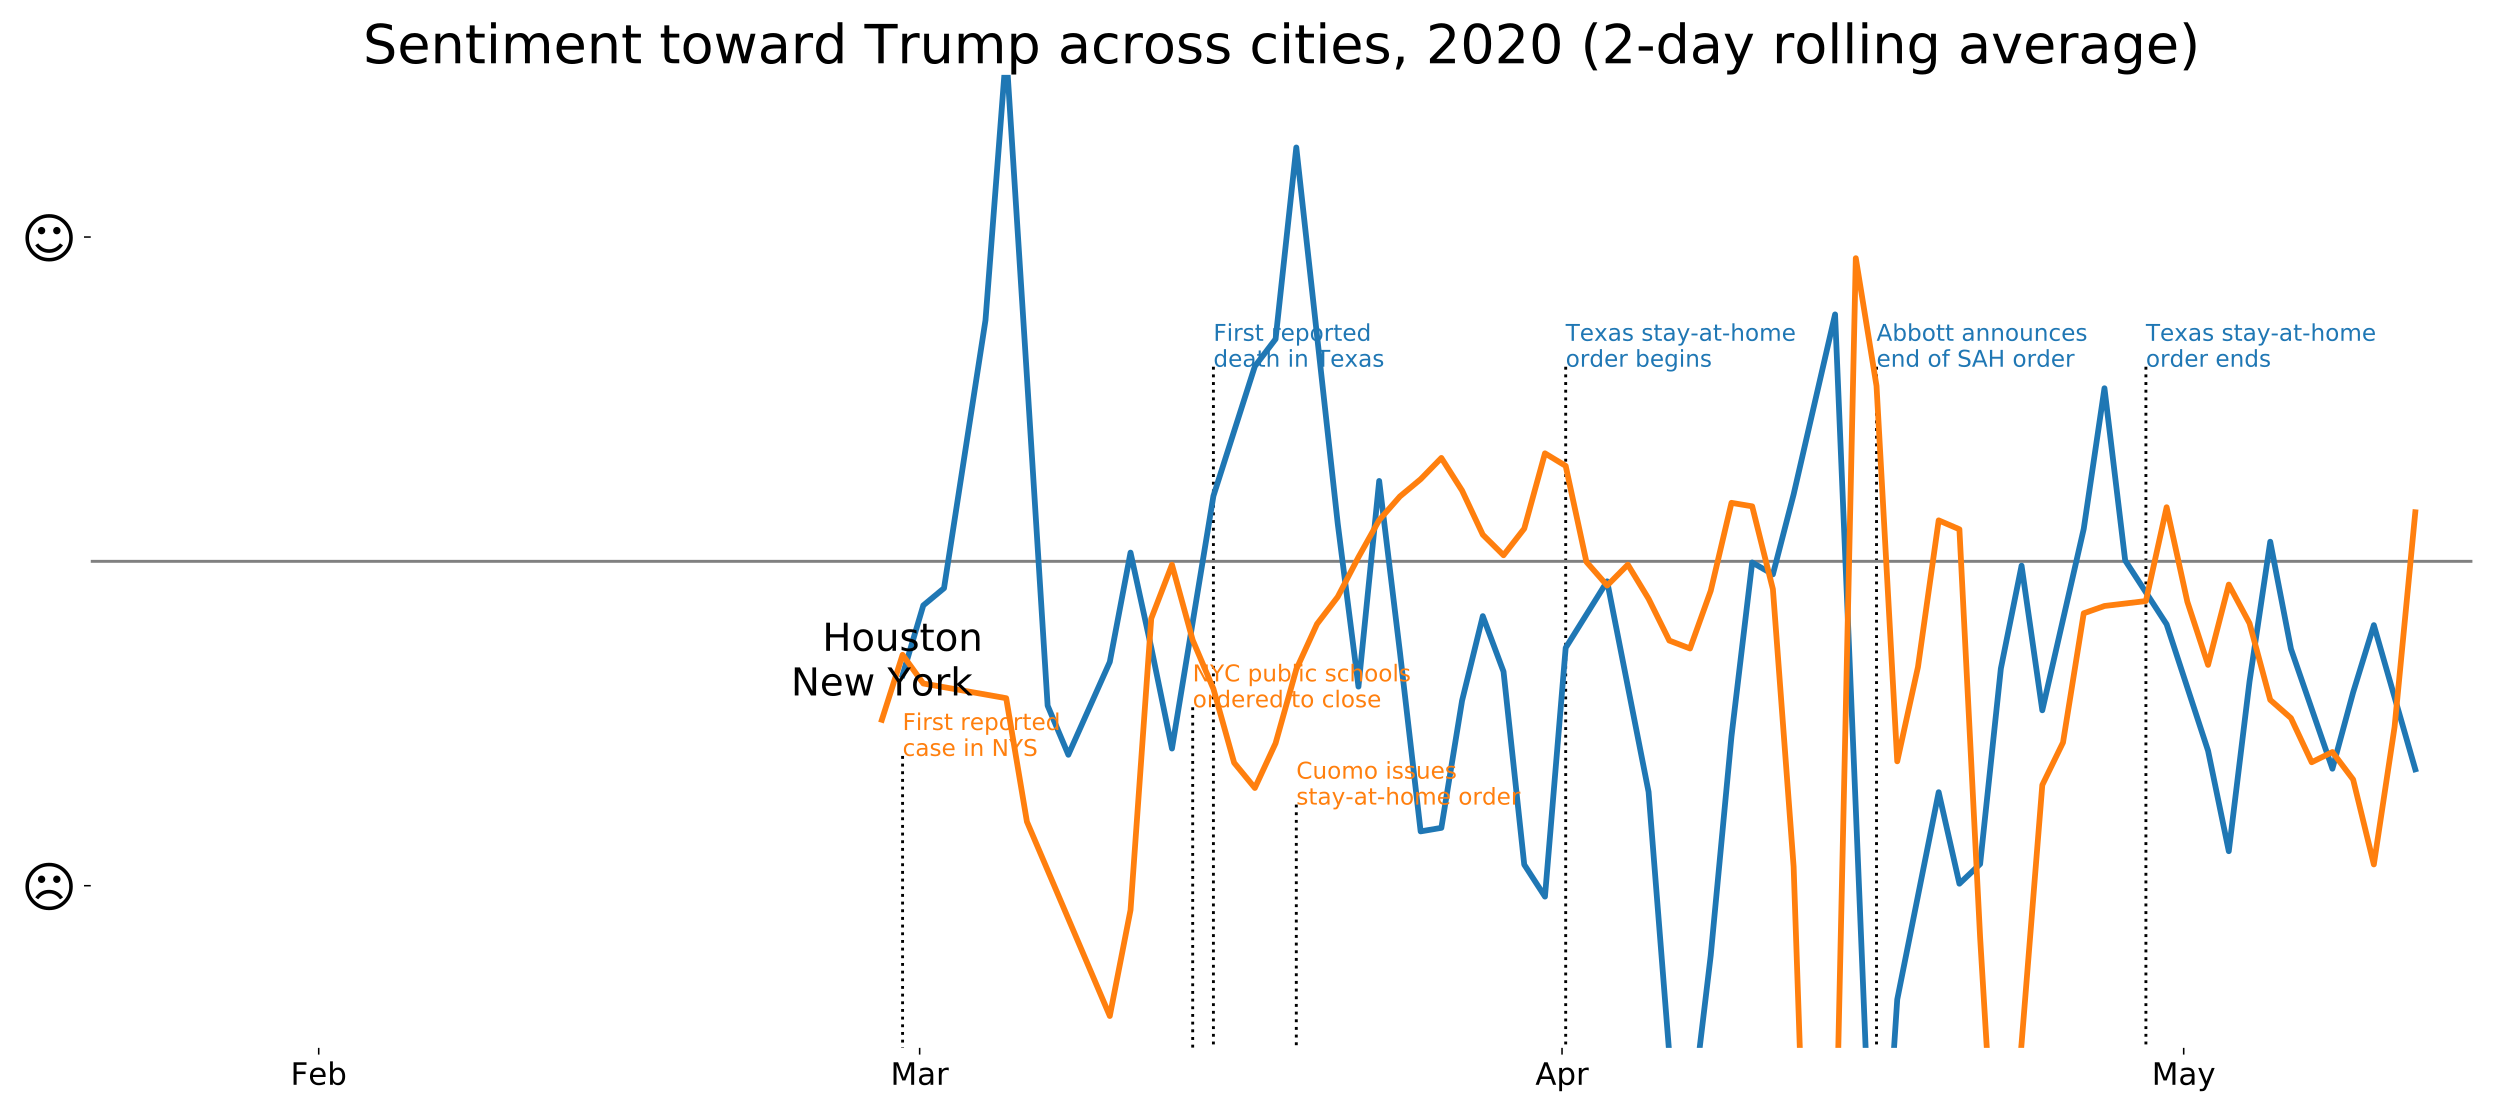 <?xml version="1.0" encoding="utf-8" standalone="no"?>
<!DOCTYPE svg PUBLIC "-//W3C//DTD SVG 1.1//EN"
  "http://www.w3.org/Graphics/SVG/1.1/DTD/svg11.dtd">
<!-- Created with matplotlib (http://matplotlib.org/) -->
<svg height="576pt" version="1.1" viewBox="0 0 1296 576" width="1296pt" xmlns="http://www.w3.org/2000/svg" xmlns:xlink="http://www.w3.org/1999/xlink">
 <defs>
  <style type="text/css">
*{stroke-linecap:butt;stroke-linejoin:round;}
  </style>
 </defs>
 <g id="figure_1">
  <g id="patch_1">
   <path d="M 0 576 
L 1296 576 
L 1296 0 
L 0 0 
z
" style="fill:none;"/>
  </g>
  <g id="axes_1">
   <g id="patch_2">
    <path d="M 47.05 543.2 
L 1281.7 543.2 
L 1281.7 38.8 
L 47.05 38.8 
z
" style="fill:none;"/>
   </g>
   <g id="matplotlib.axis_1">
    <g id="xtick_1">
     <g id="line2d_1">
      <defs>
       <path d="M 0 0 
L 0 3.5 
" id="m580f9b46dd" style="stroke:#000000;stroke-width:0.8;"/>
      </defs>
      <g>
       <use style="stroke:#000000;stroke-width:0.8;" x="165.216" xlink:href="#m580f9b46dd" y="543.2"/>
      </g>
     </g>
     <g id="text_1">
      <!-- Feb -->
      <defs>
       <path d="M 9.812 72.906 
L 51.703 72.906 
L 51.703 64.594 
L 19.672 64.594 
L 19.672 43.109 
L 48.578 43.109 
L 48.578 34.812 
L 19.672 34.812 
L 19.672 0 
L 9.812 0 
z
" id="DejaVuSans-46"/>
       <path d="M 56.203 29.594 
L 56.203 25.203 
L 14.891 25.203 
Q 15.484 15.922 20.484 11.062 
Q 25.484 6.203 34.422 6.203 
Q 39.594 6.203 44.453 7.469 
Q 49.312 8.734 54.109 11.281 
L 54.109 2.781 
Q 49.266 0.734 44.188 -0.344 
Q 39.109 -1.422 33.891 -1.422 
Q 20.797 -1.422 13.156 6.188 
Q 5.516 13.812 5.516 26.812 
Q 5.516 40.234 12.766 48.109 
Q 20.016 56 32.328 56 
Q 43.359 56 49.781 48.891 
Q 56.203 41.797 56.203 29.594 
z
M 47.219 32.234 
Q 47.125 39.594 43.094 43.984 
Q 39.062 48.391 32.422 48.391 
Q 24.906 48.391 20.391 44.141 
Q 15.875 39.891 15.188 32.172 
z
" id="DejaVuSans-65"/>
       <path d="M 48.688 27.297 
Q 48.688 37.203 44.609 42.844 
Q 40.531 48.484 33.406 48.484 
Q 26.266 48.484 22.188 42.844 
Q 18.109 37.203 18.109 27.297 
Q 18.109 17.391 22.188 11.75 
Q 26.266 6.109 33.406 6.109 
Q 40.531 6.109 44.609 11.75 
Q 48.688 17.391 48.688 27.297 
z
M 18.109 46.391 
Q 20.953 51.266 25.266 53.625 
Q 29.594 56 35.594 56 
Q 45.562 56 51.781 48.094 
Q 58.016 40.188 58.016 27.297 
Q 58.016 14.406 51.781 6.484 
Q 45.562 -1.422 35.594 -1.422 
Q 29.594 -1.422 25.266 0.953 
Q 20.953 3.328 18.109 8.203 
L 18.109 0 
L 9.078 0 
L 9.078 75.984 
L 18.109 75.984 
z
" id="DejaVuSans-62"/>
      </defs>
      <g transform="translate(150.619 562.357)scale(0.16 -0.16)">
       <use xlink:href="#DejaVuSans-46"/>
       <use x="57.441" xlink:href="#DejaVuSans-65"/>
       <use x="118.965" xlink:href="#DejaVuSans-62"/>
      </g>
     </g>
    </g>
    <g id="xtick_2">
     <g id="line2d_2">
      <g>
       <use style="stroke:#000000;stroke-width:0.8;" x="476.744" xlink:href="#m580f9b46dd" y="543.2"/>
      </g>
     </g>
     <g id="text_2">
      <!-- Mar -->
      <defs>
       <path d="M 9.812 72.906 
L 24.516 72.906 
L 43.109 23.297 
L 61.812 72.906 
L 76.516 72.906 
L 76.516 0 
L 66.891 0 
L 66.891 64.016 
L 48.094 14.016 
L 38.188 14.016 
L 19.391 64.016 
L 19.391 0 
L 9.812 0 
z
" id="DejaVuSans-4d"/>
       <path d="M 34.281 27.484 
Q 23.391 27.484 19.188 25 
Q 14.984 22.516 14.984 16.5 
Q 14.984 11.719 18.141 8.906 
Q 21.297 6.109 26.703 6.109 
Q 34.188 6.109 38.703 11.406 
Q 43.219 16.703 43.219 25.484 
L 43.219 27.484 
z
M 52.203 31.203 
L 52.203 0 
L 43.219 0 
L 43.219 8.297 
Q 40.141 3.328 35.547 0.953 
Q 30.953 -1.422 24.312 -1.422 
Q 15.922 -1.422 10.953 3.297 
Q 6 8.016 6 15.922 
Q 6 25.141 12.172 29.828 
Q 18.359 34.516 30.609 34.516 
L 43.219 34.516 
L 43.219 35.406 
Q 43.219 41.609 39.141 45 
Q 35.062 48.391 27.688 48.391 
Q 23 48.391 18.547 47.266 
Q 14.109 46.141 10.016 43.891 
L 10.016 52.203 
Q 14.938 54.109 19.578 55.047 
Q 24.219 56 28.609 56 
Q 40.484 56 46.344 49.844 
Q 52.203 43.703 52.203 31.203 
z
" id="DejaVuSans-61"/>
       <path d="M 41.109 46.297 
Q 39.594 47.172 37.812 47.578 
Q 36.031 48 33.891 48 
Q 26.266 48 22.188 43.047 
Q 18.109 38.094 18.109 28.812 
L 18.109 0 
L 9.078 0 
L 9.078 54.688 
L 18.109 54.688 
L 18.109 46.188 
Q 20.953 51.172 25.484 53.578 
Q 30.031 56 36.531 56 
Q 37.453 56 38.578 55.875 
Q 39.703 55.766 41.062 55.516 
z
" id="DejaVuSans-72"/>
      </defs>
      <g transform="translate(461.65 562.357)scale(0.16 -0.16)">
       <use xlink:href="#DejaVuSans-4d"/>
       <use x="86.279" xlink:href="#DejaVuSans-61"/>
       <use x="147.559" xlink:href="#DejaVuSans-72"/>
      </g>
     </g>
    </g>
    <g id="xtick_3">
     <g id="line2d_3">
      <g>
       <use style="stroke:#000000;stroke-width:0.8;" x="809.756" xlink:href="#m580f9b46dd" y="543.2"/>
      </g>
     </g>
     <g id="text_3">
      <!-- Apr -->
      <defs>
       <path d="M 34.188 63.188 
L 20.797 26.906 
L 47.609 26.906 
z
M 28.609 72.906 
L 39.797 72.906 
L 67.578 0 
L 57.328 0 
L 50.688 18.703 
L 17.828 18.703 
L 11.188 0 
L 0.781 0 
z
" id="DejaVuSans-41"/>
       <path d="M 18.109 8.203 
L 18.109 -20.797 
L 9.078 -20.797 
L 9.078 54.688 
L 18.109 54.688 
L 18.109 46.391 
Q 20.953 51.266 25.266 53.625 
Q 29.594 56 35.594 56 
Q 45.562 56 51.781 48.094 
Q 58.016 40.188 58.016 27.297 
Q 58.016 14.406 51.781 6.484 
Q 45.562 -1.422 35.594 -1.422 
Q 29.594 -1.422 25.266 0.953 
Q 20.953 3.328 18.109 8.203 
z
M 48.688 27.297 
Q 48.688 37.203 44.609 42.844 
Q 40.531 48.484 33.406 48.484 
Q 26.266 48.484 22.188 42.844 
Q 18.109 37.203 18.109 27.297 
Q 18.109 17.391 22.188 11.75 
Q 26.266 6.109 33.406 6.109 
Q 40.531 6.109 44.609 11.75 
Q 48.688 17.391 48.688 27.297 
z
" id="DejaVuSans-70"/>
      </defs>
      <g transform="translate(795.916 562.357)scale(0.16 -0.16)">
       <use xlink:href="#DejaVuSans-41"/>
       <use x="68.408" xlink:href="#DejaVuSans-70"/>
       <use x="131.885" xlink:href="#DejaVuSans-72"/>
      </g>
     </g>
    </g>
    <g id="xtick_4">
     <g id="line2d_4">
      <g>
       <use style="stroke:#000000;stroke-width:0.8;" x="1132.026" xlink:href="#m580f9b46dd" y="543.2"/>
      </g>
     </g>
     <g id="text_4">
      <!-- May -->
      <defs>
       <path d="M 32.172 -5.078 
Q 28.375 -14.844 24.75 -17.812 
Q 21.141 -20.797 15.094 -20.797 
L 7.906 -20.797 
L 7.906 -13.281 
L 13.188 -13.281 
Q 16.891 -13.281 18.938 -11.516 
Q 21 -9.766 23.484 -3.219 
L 25.094 0.875 
L 2.984 54.688 
L 12.5 54.688 
L 29.594 11.922 
L 46.688 54.688 
L 56.203 54.688 
z
" id="DejaVuSans-79"/>
      </defs>
      <g transform="translate(1115.486 562.357)scale(0.16 -0.16)">
       <use xlink:href="#DejaVuSans-4d"/>
       <use x="86.279" xlink:href="#DejaVuSans-61"/>
       <use x="147.559" xlink:href="#DejaVuSans-79"/>
      </g>
     </g>
    </g>
   </g>
   <g id="matplotlib.axis_2">
    <g id="ytick_1">
     <g id="line2d_5">
      <defs>
       <path d="M 0 0 
L -3.5 0 
" id="m53c96fcd0e" style="stroke:#000000;stroke-width:0.8;"/>
      </defs>
      <g>
       <use style="stroke:#000000;stroke-width:0.8;" x="47.05" xlink:href="#m53c96fcd0e" y="459.134"/>
      </g>
     </g>
     <g id="text_5">
      <!-- ☹ -->
      <defs>
       <path d="M 31.344 49.859 
Q 31.344 52.734 33.312 54.703 
Q 35.297 56.688 38.188 56.688 
Q 41.016 56.688 43.016 54.703 
Q 45.016 52.734 45.016 49.844 
Q 45.016 46.969 43.016 44.969 
Q 41.016 42.969 38.188 42.969 
Q 35.297 42.969 33.312 44.984 
Q 31.344 47.016 31.344 49.859 
z
M 59.578 49.859 
Q 59.578 52.734 61.578 54.703 
Q 63.578 56.688 66.406 56.688 
Q 69.234 56.688 71.266 54.703 
Q 73.297 52.734 73.297 49.859 
Q 73.297 47.016 71.266 44.984 
Q 69.234 42.969 66.406 42.969 
Q 63.531 42.969 61.547 44.984 
Q 59.578 47.016 59.578 49.859 
z
M 8.297 36.422 
Q 8.297 54.641 21.141 67.5 
Q 33.984 80.375 52.156 80.375 
Q 70.359 80.375 83.156 67.5 
Q 95.953 54.641 95.953 36.422 
Q 95.953 18.266 83.156 5.469 
Q 70.359 -7.328 52.156 -7.328 
Q 33.984 -7.328 21.141 5.469 
Q 8.297 18.266 8.297 36.422 
z
M 14.891 36.422 
Q 14.891 21 25.797 10.125 
Q 36.719 -0.734 52.156 -0.734 
Q 67.625 -0.734 78.484 10.125 
Q 89.359 21 89.359 36.422 
Q 89.359 51.906 78.484 62.844 
Q 67.625 73.781 52.156 73.781 
Q 36.719 73.781 25.797 62.844 
Q 14.891 51.906 14.891 36.422 
z
M 26.422 16.219 
Q 28.172 18.953 30.672 21.438 
Q 39.547 30.281 52.141 30.281 
Q 64.75 30.281 73.641 21.438 
Q 76.078 18.953 77.875 16.219 
L 72.266 12.703 
Q 70.844 14.844 68.953 16.75 
Q 62.016 23.688 52.141 23.688 
Q 42.281 23.688 35.359 16.797 
Q 33.406 14.844 32.031 12.75 
z
" id="DejaVuSans-2639"/>
      </defs>
      <g transform="translate(10.86 469.772)scale(0.28 -0.28)">
       <use xlink:href="#DejaVuSans-2639"/>
      </g>
     </g>
    </g>
    <g id="ytick_2">
     <g id="line2d_6">
      <g>
       <use style="stroke:#000000;stroke-width:0.8;" x="47.05" xlink:href="#m53c96fcd0e" y="122.866"/>
      </g>
     </g>
     <g id="text_6">
      <!-- ☺ -->
      <defs>
       <path d="M 31.344 49.859 
Q 31.344 52.734 33.312 54.703 
Q 35.297 56.688 38.188 56.688 
Q 41.016 56.688 43.016 54.703 
Q 45.016 52.734 45.016 49.844 
Q 45.016 46.969 43.016 44.969 
Q 41.016 42.969 38.188 42.969 
Q 35.297 42.969 33.312 44.984 
Q 31.344 47.016 31.344 49.859 
z
M 59.578 49.859 
Q 59.578 52.734 61.578 54.703 
Q 63.578 56.688 66.406 56.688 
Q 69.234 56.688 71.266 54.703 
Q 73.297 52.734 73.297 49.859 
Q 73.297 47.016 71.266 44.984 
Q 69.234 42.969 66.406 42.969 
Q 63.531 42.969 61.547 44.984 
Q 59.578 47.016 59.578 49.859 
z
M 8.297 36.422 
Q 8.297 54.641 21.141 67.5 
Q 33.984 80.375 52.156 80.375 
Q 70.359 80.375 83.156 67.5 
Q 95.953 54.641 95.953 36.422 
Q 95.953 18.266 83.156 5.469 
Q 70.359 -7.328 52.156 -7.328 
Q 33.984 -7.328 21.141 5.469 
Q 8.297 18.266 8.297 36.422 
z
M 14.891 36.422 
Q 14.891 21 25.797 10.125 
Q 36.719 -0.734 52.156 -0.734 
Q 67.625 -0.734 78.484 10.125 
Q 89.359 21 89.359 36.422 
Q 89.359 51.906 78.484 62.844 
Q 67.625 73.781 52.156 73.781 
Q 36.719 73.781 25.797 62.844 
Q 14.891 51.906 14.891 36.422 
z
M 26.422 22.703 
L 32.031 26.172 
Q 33.406 24.078 35.359 22.172 
Q 42.281 15.234 52.141 15.234 
Q 62.016 15.234 68.953 22.172 
Q 70.844 24.078 72.266 26.219 
L 77.875 22.703 
Q 76.078 19.969 73.641 17.484 
Q 64.75 8.641 52.141 8.641 
Q 39.547 8.641 30.672 17.484 
Q 28.172 19.969 26.422 22.703 
z
" id="DejaVuSans-263a"/>
      </defs>
      <g transform="translate(10.86 133.504)scale(0.28 -0.28)">
       <use xlink:href="#DejaVuSans-263a"/>
      </g>
     </g>
    </g>
   </g>
   <g id="LineCollection_1">
    <path clip-path="url(#p8589898b8d)" d="M 629.032 190.12 
L 629.032 543.2 
" style="fill:none;stroke:#000000;stroke-dasharray:1.5,2.475;stroke-dashoffset:0;stroke-width:1.5;"/>
   </g>
   <g id="LineCollection_2">
    <path clip-path="url(#p8589898b8d)" d="M 811.652 190.12 
L 811.652 543.2 
" style="fill:none;stroke:#000000;stroke-dasharray:1.5,2.475;stroke-dashoffset:0;stroke-width:1.5;"/>
   </g>
   <g id="LineCollection_3">
    <path clip-path="url(#p8589898b8d)" d="M 1112.437 190.12 
L 1112.437 543.2 
" style="fill:none;stroke:#000000;stroke-dasharray:1.5,2.475;stroke-dashoffset:0;stroke-width:1.5;"/>
   </g>
   <g id="LineCollection_4">
    <path clip-path="url(#p8589898b8d)" d="M 972.787 190.12 
L 972.787 543.2 
" style="fill:none;stroke:#000000;stroke-dasharray:1.5,2.475;stroke-dashoffset:0;stroke-width:1.5;"/>
   </g>
   <g id="LineCollection_5">
    <path clip-path="url(#p8589898b8d)" d="M 467.897 391.88 
L 467.897 543.2 
" style="fill:none;stroke:#000000;stroke-dasharray:1.5,2.475;stroke-dashoffset:0;stroke-width:1.5;"/>
   </g>
   <g id="LineCollection_6">
    <path clip-path="url(#p8589898b8d)" d="M 618.29 366.66 
L 618.29 543.2 
" style="fill:none;stroke:#000000;stroke-dasharray:1.5,2.475;stroke-dashoffset:0;stroke-width:1.5;"/>
   </g>
   <g id="LineCollection_7">
    <path clip-path="url(#p8589898b8d)" d="M 672.002 417.1 
L 672.002 543.2 
" style="fill:none;stroke:#000000;stroke-dasharray:1.5,2.475;stroke-dashoffset:0;stroke-width:1.5;"/>
   </g>
   <g id="line2d_7">
    <path clip-path="url(#p8589898b8d)" d="M 47.05 291 
L 1281.7 291 
" style="fill:none;stroke:#808080;stroke-linecap:square;stroke-width:1.5;"/>
   </g>
   <g id="line2d_8">
    <path clip-path="url(#p8589898b8d)" d="M 467.897 349.991 
L 478.639 313.827 
L 489.382 304.914 
L 510.866 166.069 
L 521.609 26.513 
L 532.351 195.157 
L 543.093 365.815 
L 553.836 391.27 
L 575.32 343.144 
L 586.063 286.479 
L 596.805 335.722 
L 607.547 388.041 
L 629.032 257.134 
L 650.517 189.884 
L 661.259 175.761 
L 672.002 76.46 
L 693.486 271.462 
L 704.229 355.929 
L 714.971 249.331 
L 725.713 337.994 
L 736.456 430.986 
L 747.198 429.159 
L 757.94 363.198 
L 768.683 319.399 
L 779.425 348.154 
L 790.167 448.218 
L 800.91 464.803 
L 811.652 335.81 
L 833.137 301.375 
L 854.621 410.516 
L 865.364 546.41 
L 873.862 577 
M 877.072 577 
L 886.848 495.257 
L 897.591 381.748 
L 908.333 291.586 
L 919.075 297.749 
L 929.818 256.279 
L 951.302 162.999 
L 962.045 419.066 
L 968.525 577 
M 979.643 577 
L 983.529 518.131 
L 1005.014 410.68 
L 1015.756 458.109 
L 1026.499 447.914 
L 1037.241 346.599 
L 1047.983 293.239 
L 1058.726 368.212 
L 1080.21 274.162 
L 1090.953 201.281 
L 1101.695 290.534 
L 1123.18 323.654 
L 1144.664 389.213 
L 1155.407 441.26 
L 1166.149 353.309 
L 1176.891 280.826 
L 1187.634 336.416 
L 1209.118 398.492 
L 1219.861 358.928 
L 1230.603 324.068 
L 1252.088 398.825 
" style="fill:none;stroke:#1f77b4;stroke-linecap:square;stroke-width:3;"/>
   </g>
   <g id="line2d_9">
    <path clip-path="url(#p8589898b8d)" d="M 457.155 373.155 
L 467.897 339.469 
L 478.639 354.33 
L 521.609 361.948 
L 532.351 425.937 
L 575.32 526.689 
L 586.063 471.782 
L 596.805 320.654 
L 607.547 292.757 
L 618.29 331.835 
L 629.032 357.099 
L 639.774 395.399 
L 650.517 408.479 
L 661.259 385.291 
L 672.002 346.993 
L 682.744 323.474 
L 693.486 309.406 
L 704.229 288.827 
L 714.971 269.601 
L 725.713 257.35 
L 736.456 248.413 
L 747.198 237.394 
L 757.94 254.308 
L 768.683 277.186 
L 779.425 287.839 
L 790.167 274.021 
L 800.91 235.006 
L 811.652 241.519 
L 822.394 291.266 
L 833.137 303.546 
L 843.879 292.718 
L 854.621 310.4 
L 865.364 332.068 
L 876.106 336.179 
L 886.848 306.263 
L 897.591 260.672 
L 908.333 262.478 
L 919.075 305.46 
L 929.818 449.306 
L 934.18 577 
M 952.219 577 
L 962.045 133.853 
L 972.787 200.041 
L 983.529 394.665 
L 994.272 345.781 
L 1005.014 269.758 
L 1015.756 274.377 
L 1026.499 486.083 
L 1031.987 577 
M 1044.842 577 
L 1047.983 541.024 
L 1058.726 406.958 
L 1069.468 384.91 
L 1080.21 317.918 
L 1090.953 314.144 
L 1112.437 311.57 
L 1123.18 262.957 
L 1133.922 311.949 
L 1144.664 344.675 
L 1155.407 303.052 
L 1166.149 323.116 
L 1176.891 362.82 
L 1187.634 372.258 
L 1198.376 395.142 
L 1209.118 389.851 
L 1219.861 404.101 
L 1230.603 448.113 
L 1241.345 376.877 
L 1252.088 265.553 
" style="fill:none;stroke:#ff7f0e;stroke-linecap:square;stroke-width:3;"/>
   </g>
   <g id="text_7">
    <!-- Houston -->
    <defs>
     <path d="M 9.812 72.906 
L 19.672 72.906 
L 19.672 43.016 
L 55.516 43.016 
L 55.516 72.906 
L 65.375 72.906 
L 65.375 0 
L 55.516 0 
L 55.516 34.719 
L 19.672 34.719 
L 19.672 0 
L 9.812 0 
z
" id="DejaVuSans-48"/>
     <path d="M 30.609 48.391 
Q 23.391 48.391 19.188 42.75 
Q 14.984 37.109 14.984 27.297 
Q 14.984 17.484 19.156 11.844 
Q 23.344 6.203 30.609 6.203 
Q 37.797 6.203 41.984 11.859 
Q 46.188 17.531 46.188 27.297 
Q 46.188 37.016 41.984 42.703 
Q 37.797 48.391 30.609 48.391 
z
M 30.609 56 
Q 42.328 56 49.016 48.375 
Q 55.719 40.766 55.719 27.297 
Q 55.719 13.875 49.016 6.219 
Q 42.328 -1.422 30.609 -1.422 
Q 18.844 -1.422 12.172 6.219 
Q 5.516 13.875 5.516 27.297 
Q 5.516 40.766 12.172 48.375 
Q 18.844 56 30.609 56 
z
" id="DejaVuSans-6f"/>
     <path d="M 8.5 21.578 
L 8.5 54.688 
L 17.484 54.688 
L 17.484 21.922 
Q 17.484 14.156 20.5 10.266 
Q 23.531 6.391 29.594 6.391 
Q 36.859 6.391 41.078 11.031 
Q 45.312 15.672 45.312 23.688 
L 45.312 54.688 
L 54.297 54.688 
L 54.297 0 
L 45.312 0 
L 45.312 8.406 
Q 42.047 3.422 37.719 1 
Q 33.406 -1.422 27.688 -1.422 
Q 18.266 -1.422 13.375 4.438 
Q 8.5 10.297 8.5 21.578 
z
M 31.109 56 
z
" id="DejaVuSans-75"/>
     <path d="M 44.281 53.078 
L 44.281 44.578 
Q 40.484 46.531 36.375 47.5 
Q 32.281 48.484 27.875 48.484 
Q 21.188 48.484 17.844 46.438 
Q 14.5 44.391 14.5 40.281 
Q 14.5 37.156 16.891 35.375 
Q 19.281 33.594 26.516 31.984 
L 29.594 31.297 
Q 39.156 29.25 43.188 25.516 
Q 47.219 21.781 47.219 15.094 
Q 47.219 7.469 41.188 3.016 
Q 35.156 -1.422 24.609 -1.422 
Q 20.219 -1.422 15.453 -0.562 
Q 10.688 0.297 5.422 2 
L 5.422 11.281 
Q 10.406 8.688 15.234 7.391 
Q 20.062 6.109 24.812 6.109 
Q 31.156 6.109 34.562 8.281 
Q 37.984 10.453 37.984 14.406 
Q 37.984 18.062 35.516 20.016 
Q 33.062 21.969 24.703 23.781 
L 21.578 24.516 
Q 13.234 26.266 9.516 29.906 
Q 5.812 33.547 5.812 39.891 
Q 5.812 47.609 11.281 51.797 
Q 16.75 56 26.812 56 
Q 31.781 56 36.172 55.266 
Q 40.578 54.547 44.281 53.078 
z
" id="DejaVuSans-73"/>
     <path d="M 18.312 70.219 
L 18.312 54.688 
L 36.812 54.688 
L 36.812 47.703 
L 18.312 47.703 
L 18.312 18.016 
Q 18.312 11.328 20.141 9.422 
Q 21.969 7.516 27.594 7.516 
L 36.812 7.516 
L 36.812 0 
L 27.594 0 
Q 17.188 0 13.234 3.875 
Q 9.281 7.766 9.281 18.016 
L 9.281 47.703 
L 2.688 47.703 
L 2.688 54.688 
L 9.281 54.688 
L 9.281 70.219 
z
" id="DejaVuSans-74"/>
     <path d="M 54.891 33.016 
L 54.891 0 
L 45.906 0 
L 45.906 32.719 
Q 45.906 40.484 42.875 44.328 
Q 39.844 48.188 33.797 48.188 
Q 26.516 48.188 22.312 43.547 
Q 18.109 38.922 18.109 30.906 
L 18.109 0 
L 9.078 0 
L 9.078 54.688 
L 18.109 54.688 
L 18.109 46.188 
Q 21.344 51.125 25.703 53.562 
Q 30.078 56 35.797 56 
Q 45.219 56 50.047 50.172 
Q 54.891 44.344 54.891 33.016 
z
" id="DejaVuSans-6e"/>
    </defs>
    <g transform="translate(426.335 337.381)scale(0.2 -0.2)">
     <use xlink:href="#DejaVuSans-48"/>
     <use x="75.195" xlink:href="#DejaVuSans-6f"/>
     <use x="136.377" xlink:href="#DejaVuSans-75"/>
     <use x="199.756" xlink:href="#DejaVuSans-73"/>
     <use x="251.855" xlink:href="#DejaVuSans-74"/>
     <use x="291.064" xlink:href="#DejaVuSans-6f"/>
     <use x="352.246" xlink:href="#DejaVuSans-6e"/>
    </g>
   </g>
   <g id="text_8">
    <!-- New York -->
    <defs>
     <path d="M 9.812 72.906 
L 23.094 72.906 
L 55.422 11.922 
L 55.422 72.906 
L 64.984 72.906 
L 64.984 0 
L 51.703 0 
L 19.391 60.984 
L 19.391 0 
L 9.812 0 
z
" id="DejaVuSans-4e"/>
     <path d="M 4.203 54.688 
L 13.188 54.688 
L 24.422 12.016 
L 35.594 54.688 
L 46.188 54.688 
L 57.422 12.016 
L 68.609 54.688 
L 77.594 54.688 
L 63.281 0 
L 52.688 0 
L 40.922 44.828 
L 29.109 0 
L 18.5 0 
z
" id="DejaVuSans-77"/>
     <path id="DejaVuSans-20"/>
     <path d="M -0.203 72.906 
L 10.406 72.906 
L 30.609 42.922 
L 50.688 72.906 
L 61.281 72.906 
L 35.5 34.719 
L 35.5 0 
L 25.594 0 
L 25.594 34.719 
z
" id="DejaVuSans-59"/>
     <path d="M 9.078 75.984 
L 18.109 75.984 
L 18.109 31.109 
L 44.922 54.688 
L 56.391 54.688 
L 27.391 29.109 
L 57.625 0 
L 45.906 0 
L 18.109 26.703 
L 18.109 0 
L 9.078 0 
z
" id="DejaVuSans-6b"/>
    </defs>
    <g transform="translate(410.056 360.545)scale(0.2 -0.2)">
     <use xlink:href="#DejaVuSans-4e"/>
     <use x="74.805" xlink:href="#DejaVuSans-65"/>
     <use x="136.328" xlink:href="#DejaVuSans-77"/>
     <use x="218.115" xlink:href="#DejaVuSans-20"/>
     <use x="249.902" xlink:href="#DejaVuSans-59"/>
     <use x="310.783" xlink:href="#DejaVuSans-6f"/>
     <use x="371.965" xlink:href="#DejaVuSans-72"/>
     <use x="413.078" xlink:href="#DejaVuSans-6b"/>
    </g>
   </g>
   <g id="text_9">
    <!-- First reported -->
    <defs>
     <path d="M 9.422 54.688 
L 18.406 54.688 
L 18.406 0 
L 9.422 0 
z
M 9.422 75.984 
L 18.406 75.984 
L 18.406 64.594 
L 9.422 64.594 
z
" id="DejaVuSans-69"/>
     <path d="M 45.406 46.391 
L 45.406 75.984 
L 54.391 75.984 
L 54.391 0 
L 45.406 0 
L 45.406 8.203 
Q 42.578 3.328 38.25 0.953 
Q 33.938 -1.422 27.875 -1.422 
Q 17.969 -1.422 11.734 6.484 
Q 5.516 14.406 5.516 27.297 
Q 5.516 40.188 11.734 48.094 
Q 17.969 56 27.875 56 
Q 33.938 56 38.25 53.625 
Q 42.578 51.266 45.406 46.391 
z
M 14.797 27.297 
Q 14.797 17.391 18.875 11.75 
Q 22.953 6.109 30.078 6.109 
Q 37.203 6.109 41.297 11.75 
Q 45.406 17.391 45.406 27.297 
Q 45.406 37.203 41.297 42.844 
Q 37.203 48.484 30.078 48.484 
Q 22.953 48.484 18.875 42.844 
Q 14.797 37.203 14.797 27.297 
z
" id="DejaVuSans-64"/>
    </defs>
    <g style="fill:#1f77b4;" transform="translate(629.032 176.683)scale(0.12 -0.12)">
     <use xlink:href="#DejaVuSans-46"/>
     <use x="57.41" xlink:href="#DejaVuSans-69"/>
     <use x="85.193" xlink:href="#DejaVuSans-72"/>
     <use x="126.307" xlink:href="#DejaVuSans-73"/>
     <use x="178.406" xlink:href="#DejaVuSans-74"/>
     <use x="217.615" xlink:href="#DejaVuSans-20"/>
     <use x="249.402" xlink:href="#DejaVuSans-72"/>
     <use x="290.484" xlink:href="#DejaVuSans-65"/>
     <use x="352.008" xlink:href="#DejaVuSans-70"/>
     <use x="415.484" xlink:href="#DejaVuSans-6f"/>
     <use x="476.666" xlink:href="#DejaVuSans-72"/>
     <use x="517.779" xlink:href="#DejaVuSans-74"/>
     <use x="556.988" xlink:href="#DejaVuSans-65"/>
     <use x="618.512" xlink:href="#DejaVuSans-64"/>
    </g>
    <!-- death in Texas -->
    <defs>
     <path d="M 54.891 33.016 
L 54.891 0 
L 45.906 0 
L 45.906 32.719 
Q 45.906 40.484 42.875 44.328 
Q 39.844 48.188 33.797 48.188 
Q 26.516 48.188 22.312 43.547 
Q 18.109 38.922 18.109 30.906 
L 18.109 0 
L 9.078 0 
L 9.078 75.984 
L 18.109 75.984 
L 18.109 46.188 
Q 21.344 51.125 25.703 53.562 
Q 30.078 56 35.797 56 
Q 45.219 56 50.047 50.172 
Q 54.891 44.344 54.891 33.016 
z
" id="DejaVuSans-68"/>
     <path d="M -0.297 72.906 
L 61.375 72.906 
L 61.375 64.594 
L 35.5 64.594 
L 35.5 0 
L 25.594 0 
L 25.594 64.594 
L -0.297 64.594 
z
" id="DejaVuSans-54"/>
     <path d="M 54.891 54.688 
L 35.109 28.078 
L 55.906 0 
L 45.312 0 
L 29.391 21.484 
L 13.484 0 
L 2.875 0 
L 24.125 28.609 
L 4.688 54.688 
L 15.281 54.688 
L 29.781 35.203 
L 44.281 54.688 
z
" id="DejaVuSans-78"/>
    </defs>
    <g style="fill:#1f77b4;" transform="translate(629.032 190.12)scale(0.12 -0.12)">
     <use xlink:href="#DejaVuSans-64"/>
     <use x="63.477" xlink:href="#DejaVuSans-65"/>
     <use x="125" xlink:href="#DejaVuSans-61"/>
     <use x="186.279" xlink:href="#DejaVuSans-74"/>
     <use x="225.488" xlink:href="#DejaVuSans-68"/>
     <use x="288.867" xlink:href="#DejaVuSans-20"/>
     <use x="320.654" xlink:href="#DejaVuSans-69"/>
     <use x="348.438" xlink:href="#DejaVuSans-6e"/>
     <use x="411.816" xlink:href="#DejaVuSans-20"/>
     <use x="443.604" xlink:href="#DejaVuSans-54"/>
     <use x="504.422" xlink:href="#DejaVuSans-65"/>
     <use x="565.93" xlink:href="#DejaVuSans-78"/>
     <use x="625.109" xlink:href="#DejaVuSans-61"/>
     <use x="686.389" xlink:href="#DejaVuSans-73"/>
    </g>
   </g>
   <g id="text_10">
    <!-- Texas stay-at-home -->
    <defs>
     <path d="M 4.891 31.391 
L 31.203 31.391 
L 31.203 23.391 
L 4.891 23.391 
z
" id="DejaVuSans-2d"/>
     <path d="M 52 44.188 
Q 55.375 50.25 60.062 53.125 
Q 64.75 56 71.094 56 
Q 79.641 56 84.281 50.016 
Q 88.922 44.047 88.922 33.016 
L 88.922 0 
L 79.891 0 
L 79.891 32.719 
Q 79.891 40.578 77.094 44.375 
Q 74.312 48.188 68.609 48.188 
Q 61.625 48.188 57.562 43.547 
Q 53.516 38.922 53.516 30.906 
L 53.516 0 
L 44.484 0 
L 44.484 32.719 
Q 44.484 40.625 41.703 44.406 
Q 38.922 48.188 33.109 48.188 
Q 26.219 48.188 22.156 43.531 
Q 18.109 38.875 18.109 30.906 
L 18.109 0 
L 9.078 0 
L 9.078 54.688 
L 18.109 54.688 
L 18.109 46.188 
Q 21.188 51.219 25.484 53.609 
Q 29.781 56 35.688 56 
Q 41.656 56 45.828 52.969 
Q 50 49.953 52 44.188 
z
" id="DejaVuSans-6d"/>
    </defs>
    <g style="fill:#1f77b4;" transform="translate(811.652 176.683)scale(0.12 -0.12)">
     <use xlink:href="#DejaVuSans-54"/>
     <use x="60.818" xlink:href="#DejaVuSans-65"/>
     <use x="122.326" xlink:href="#DejaVuSans-78"/>
     <use x="181.506" xlink:href="#DejaVuSans-61"/>
     <use x="242.785" xlink:href="#DejaVuSans-73"/>
     <use x="294.885" xlink:href="#DejaVuSans-20"/>
     <use x="326.672" xlink:href="#DejaVuSans-73"/>
     <use x="378.771" xlink:href="#DejaVuSans-74"/>
     <use x="417.98" xlink:href="#DejaVuSans-61"/>
     <use x="479.26" xlink:href="#DejaVuSans-79"/>
     <use x="538.424" xlink:href="#DejaVuSans-2d"/>
     <use x="574.508" xlink:href="#DejaVuSans-61"/>
     <use x="635.787" xlink:href="#DejaVuSans-74"/>
     <use x="674.996" xlink:href="#DejaVuSans-2d"/>
     <use x="711.08" xlink:href="#DejaVuSans-68"/>
     <use x="774.459" xlink:href="#DejaVuSans-6f"/>
     <use x="835.641" xlink:href="#DejaVuSans-6d"/>
     <use x="933.053" xlink:href="#DejaVuSans-65"/>
    </g>
    <!-- order begins -->
    <defs>
     <path d="M 45.406 27.984 
Q 45.406 37.75 41.375 43.109 
Q 37.359 48.484 30.078 48.484 
Q 22.859 48.484 18.828 43.109 
Q 14.797 37.75 14.797 27.984 
Q 14.797 18.266 18.828 12.891 
Q 22.859 7.516 30.078 7.516 
Q 37.359 7.516 41.375 12.891 
Q 45.406 18.266 45.406 27.984 
z
M 54.391 6.781 
Q 54.391 -7.172 48.188 -13.984 
Q 42 -20.797 29.203 -20.797 
Q 24.469 -20.797 20.266 -20.094 
Q 16.062 -19.391 12.109 -17.922 
L 12.109 -9.188 
Q 16.062 -11.328 19.922 -12.344 
Q 23.781 -13.375 27.781 -13.375 
Q 36.625 -13.375 41.016 -8.766 
Q 45.406 -4.156 45.406 5.172 
L 45.406 9.625 
Q 42.625 4.781 38.281 2.391 
Q 33.938 0 27.875 0 
Q 17.828 0 11.672 7.656 
Q 5.516 15.328 5.516 27.984 
Q 5.516 40.672 11.672 48.328 
Q 17.828 56 27.875 56 
Q 33.938 56 38.281 53.609 
Q 42.625 51.219 45.406 46.391 
L 45.406 54.688 
L 54.391 54.688 
z
" id="DejaVuSans-67"/>
    </defs>
    <g style="fill:#1f77b4;" transform="translate(811.652 190.12)scale(0.12 -0.12)">
     <use xlink:href="#DejaVuSans-6f"/>
     <use x="61.182" xlink:href="#DejaVuSans-72"/>
     <use x="102.279" xlink:href="#DejaVuSans-64"/>
     <use x="165.756" xlink:href="#DejaVuSans-65"/>
     <use x="227.279" xlink:href="#DejaVuSans-72"/>
     <use x="268.393" xlink:href="#DejaVuSans-20"/>
     <use x="300.18" xlink:href="#DejaVuSans-62"/>
     <use x="363.656" xlink:href="#DejaVuSans-65"/>
     <use x="425.18" xlink:href="#DejaVuSans-67"/>
     <use x="488.656" xlink:href="#DejaVuSans-69"/>
     <use x="516.439" xlink:href="#DejaVuSans-6e"/>
     <use x="579.818" xlink:href="#DejaVuSans-73"/>
    </g>
   </g>
   <g id="text_11">
    <!-- Texas stay-at-home -->
    <g style="fill:#1f77b4;" transform="translate(1112.437 176.683)scale(0.12 -0.12)">
     <use xlink:href="#DejaVuSans-54"/>
     <use x="60.818" xlink:href="#DejaVuSans-65"/>
     <use x="122.326" xlink:href="#DejaVuSans-78"/>
     <use x="181.506" xlink:href="#DejaVuSans-61"/>
     <use x="242.785" xlink:href="#DejaVuSans-73"/>
     <use x="294.885" xlink:href="#DejaVuSans-20"/>
     <use x="326.672" xlink:href="#DejaVuSans-73"/>
     <use x="378.771" xlink:href="#DejaVuSans-74"/>
     <use x="417.98" xlink:href="#DejaVuSans-61"/>
     <use x="479.26" xlink:href="#DejaVuSans-79"/>
     <use x="538.424" xlink:href="#DejaVuSans-2d"/>
     <use x="574.508" xlink:href="#DejaVuSans-61"/>
     <use x="635.787" xlink:href="#DejaVuSans-74"/>
     <use x="674.996" xlink:href="#DejaVuSans-2d"/>
     <use x="711.08" xlink:href="#DejaVuSans-68"/>
     <use x="774.459" xlink:href="#DejaVuSans-6f"/>
     <use x="835.641" xlink:href="#DejaVuSans-6d"/>
     <use x="933.053" xlink:href="#DejaVuSans-65"/>
    </g>
    <!-- order ends -->
    <g style="fill:#1f77b4;" transform="translate(1112.437 190.12)scale(0.12 -0.12)">
     <use xlink:href="#DejaVuSans-6f"/>
     <use x="61.182" xlink:href="#DejaVuSans-72"/>
     <use x="102.279" xlink:href="#DejaVuSans-64"/>
     <use x="165.756" xlink:href="#DejaVuSans-65"/>
     <use x="227.279" xlink:href="#DejaVuSans-72"/>
     <use x="268.393" xlink:href="#DejaVuSans-20"/>
     <use x="300.18" xlink:href="#DejaVuSans-65"/>
     <use x="361.703" xlink:href="#DejaVuSans-6e"/>
     <use x="425.082" xlink:href="#DejaVuSans-64"/>
     <use x="488.559" xlink:href="#DejaVuSans-73"/>
    </g>
   </g>
   <g id="text_12">
    <!-- Abbott announces -->
    <defs>
     <path d="M 48.781 52.594 
L 48.781 44.188 
Q 44.969 46.297 41.141 47.344 
Q 37.312 48.391 33.406 48.391 
Q 24.656 48.391 19.812 42.844 
Q 14.984 37.312 14.984 27.297 
Q 14.984 17.281 19.812 11.734 
Q 24.656 6.203 33.406 6.203 
Q 37.312 6.203 41.141 7.25 
Q 44.969 8.297 48.781 10.406 
L 48.781 2.094 
Q 45.016 0.344 40.984 -0.531 
Q 36.969 -1.422 32.422 -1.422 
Q 20.062 -1.422 12.781 6.344 
Q 5.516 14.109 5.516 27.297 
Q 5.516 40.672 12.859 48.328 
Q 20.219 56 33.016 56 
Q 37.156 56 41.109 55.141 
Q 45.062 54.297 48.781 52.594 
z
" id="DejaVuSans-63"/>
    </defs>
    <g style="fill:#1f77b4;" transform="translate(972.787 176.683)scale(0.12 -0.12)">
     <use xlink:href="#DejaVuSans-41"/>
     <use x="68.408" xlink:href="#DejaVuSans-62"/>
     <use x="131.885" xlink:href="#DejaVuSans-62"/>
     <use x="195.361" xlink:href="#DejaVuSans-6f"/>
     <use x="256.543" xlink:href="#DejaVuSans-74"/>
     <use x="295.752" xlink:href="#DejaVuSans-74"/>
     <use x="334.961" xlink:href="#DejaVuSans-20"/>
     <use x="366.748" xlink:href="#DejaVuSans-61"/>
     <use x="428.027" xlink:href="#DejaVuSans-6e"/>
     <use x="491.406" xlink:href="#DejaVuSans-6e"/>
     <use x="554.785" xlink:href="#DejaVuSans-6f"/>
     <use x="615.967" xlink:href="#DejaVuSans-75"/>
     <use x="679.346" xlink:href="#DejaVuSans-6e"/>
     <use x="742.725" xlink:href="#DejaVuSans-63"/>
     <use x="797.705" xlink:href="#DejaVuSans-65"/>
     <use x="859.229" xlink:href="#DejaVuSans-73"/>
    </g>
    <!-- end of SAH order -->
    <defs>
     <path d="M 37.109 75.984 
L 37.109 68.5 
L 28.516 68.5 
Q 23.688 68.5 21.797 66.547 
Q 19.922 64.594 19.922 59.516 
L 19.922 54.688 
L 34.719 54.688 
L 34.719 47.703 
L 19.922 47.703 
L 19.922 0 
L 10.891 0 
L 10.891 47.703 
L 2.297 47.703 
L 2.297 54.688 
L 10.891 54.688 
L 10.891 58.5 
Q 10.891 67.625 15.141 71.797 
Q 19.391 75.984 28.609 75.984 
z
" id="DejaVuSans-66"/>
     <path d="M 53.516 70.516 
L 53.516 60.891 
Q 47.906 63.578 42.922 64.891 
Q 37.938 66.219 33.297 66.219 
Q 25.25 66.219 20.875 63.094 
Q 16.5 59.969 16.5 54.203 
Q 16.5 49.359 19.406 46.891 
Q 22.312 44.438 30.422 42.922 
L 36.375 41.703 
Q 47.406 39.594 52.656 34.297 
Q 57.906 29 57.906 20.125 
Q 57.906 9.516 50.797 4.047 
Q 43.703 -1.422 29.984 -1.422 
Q 24.812 -1.422 18.969 -0.25 
Q 13.141 0.922 6.891 3.219 
L 6.891 13.375 
Q 12.891 10.016 18.656 8.297 
Q 24.422 6.594 29.984 6.594 
Q 38.422 6.594 43.016 9.906 
Q 47.609 13.234 47.609 19.391 
Q 47.609 24.75 44.312 27.781 
Q 41.016 30.812 33.5 32.328 
L 27.484 33.5 
Q 16.453 35.688 11.516 40.375 
Q 6.594 45.062 6.594 53.422 
Q 6.594 63.094 13.406 68.656 
Q 20.219 74.219 32.172 74.219 
Q 37.312 74.219 42.625 73.281 
Q 47.953 72.359 53.516 70.516 
z
" id="DejaVuSans-53"/>
    </defs>
    <g style="fill:#1f77b4;" transform="translate(972.787 190.12)scale(0.12 -0.12)">
     <use xlink:href="#DejaVuSans-65"/>
     <use x="61.523" xlink:href="#DejaVuSans-6e"/>
     <use x="124.902" xlink:href="#DejaVuSans-64"/>
     <use x="188.379" xlink:href="#DejaVuSans-20"/>
     <use x="220.166" xlink:href="#DejaVuSans-6f"/>
     <use x="281.348" xlink:href="#DejaVuSans-66"/>
     <use x="316.553" xlink:href="#DejaVuSans-20"/>
     <use x="348.34" xlink:href="#DejaVuSans-53"/>
     <use x="411.832" xlink:href="#DejaVuSans-41"/>
     <use x="480.24" xlink:href="#DejaVuSans-48"/>
     <use x="555.436" xlink:href="#DejaVuSans-20"/>
     <use x="587.223" xlink:href="#DejaVuSans-6f"/>
     <use x="648.404" xlink:href="#DejaVuSans-72"/>
     <use x="689.502" xlink:href="#DejaVuSans-64"/>
     <use x="752.979" xlink:href="#DejaVuSans-65"/>
     <use x="814.502" xlink:href="#DejaVuSans-72"/>
    </g>
   </g>
   <g id="text_13">
    <!-- First reported -->
    <g style="fill:#ff7f0e;" transform="translate(467.897 378.443)scale(0.12 -0.12)">
     <use xlink:href="#DejaVuSans-46"/>
     <use x="57.41" xlink:href="#DejaVuSans-69"/>
     <use x="85.193" xlink:href="#DejaVuSans-72"/>
     <use x="126.307" xlink:href="#DejaVuSans-73"/>
     <use x="178.406" xlink:href="#DejaVuSans-74"/>
     <use x="217.615" xlink:href="#DejaVuSans-20"/>
     <use x="249.402" xlink:href="#DejaVuSans-72"/>
     <use x="290.484" xlink:href="#DejaVuSans-65"/>
     <use x="352.008" xlink:href="#DejaVuSans-70"/>
     <use x="415.484" xlink:href="#DejaVuSans-6f"/>
     <use x="476.666" xlink:href="#DejaVuSans-72"/>
     <use x="517.779" xlink:href="#DejaVuSans-74"/>
     <use x="556.988" xlink:href="#DejaVuSans-65"/>
     <use x="618.512" xlink:href="#DejaVuSans-64"/>
    </g>
    <!-- case in NYS -->
    <g style="fill:#ff7f0e;" transform="translate(467.897 391.88)scale(0.12 -0.12)">
     <use xlink:href="#DejaVuSans-63"/>
     <use x="54.98" xlink:href="#DejaVuSans-61"/>
     <use x="116.26" xlink:href="#DejaVuSans-73"/>
     <use x="168.359" xlink:href="#DejaVuSans-65"/>
     <use x="229.883" xlink:href="#DejaVuSans-20"/>
     <use x="261.67" xlink:href="#DejaVuSans-69"/>
     <use x="289.453" xlink:href="#DejaVuSans-6e"/>
     <use x="352.832" xlink:href="#DejaVuSans-20"/>
     <use x="384.619" xlink:href="#DejaVuSans-4e"/>
     <use x="459.424" xlink:href="#DejaVuSans-59"/>
     <use x="520.508" xlink:href="#DejaVuSans-53"/>
    </g>
   </g>
   <g id="text_14">
    <!-- NYC public schools -->
    <defs>
     <path d="M 64.406 67.281 
L 64.406 56.891 
Q 59.422 61.531 53.781 63.812 
Q 48.141 66.109 41.797 66.109 
Q 29.297 66.109 22.656 58.469 
Q 16.016 50.828 16.016 36.375 
Q 16.016 21.969 22.656 14.328 
Q 29.297 6.688 41.797 6.688 
Q 48.141 6.688 53.781 8.984 
Q 59.422 11.281 64.406 15.922 
L 64.406 5.609 
Q 59.234 2.094 53.438 0.328 
Q 47.656 -1.422 41.219 -1.422 
Q 24.656 -1.422 15.125 8.703 
Q 5.609 18.844 5.609 36.375 
Q 5.609 53.953 15.125 64.078 
Q 24.656 74.219 41.219 74.219 
Q 47.75 74.219 53.531 72.484 
Q 59.328 70.75 64.406 67.281 
z
" id="DejaVuSans-43"/>
     <path d="M 9.422 75.984 
L 18.406 75.984 
L 18.406 0 
L 9.422 0 
z
" id="DejaVuSans-6c"/>
    </defs>
    <g style="fill:#ff7f0e;" transform="translate(618.29 353.223)scale(0.12 -0.12)">
     <use xlink:href="#DejaVuSans-4e"/>
     <use x="74.805" xlink:href="#DejaVuSans-59"/>
     <use x="135.811" xlink:href="#DejaVuSans-43"/>
     <use x="205.635" xlink:href="#DejaVuSans-20"/>
     <use x="237.422" xlink:href="#DejaVuSans-70"/>
     <use x="300.898" xlink:href="#DejaVuSans-75"/>
     <use x="364.277" xlink:href="#DejaVuSans-62"/>
     <use x="427.754" xlink:href="#DejaVuSans-6c"/>
     <use x="455.537" xlink:href="#DejaVuSans-69"/>
     <use x="483.32" xlink:href="#DejaVuSans-63"/>
     <use x="538.301" xlink:href="#DejaVuSans-20"/>
     <use x="570.088" xlink:href="#DejaVuSans-73"/>
     <use x="622.188" xlink:href="#DejaVuSans-63"/>
     <use x="677.168" xlink:href="#DejaVuSans-68"/>
     <use x="740.547" xlink:href="#DejaVuSans-6f"/>
     <use x="801.729" xlink:href="#DejaVuSans-6f"/>
     <use x="862.91" xlink:href="#DejaVuSans-6c"/>
     <use x="890.693" xlink:href="#DejaVuSans-73"/>
    </g>
    <!-- ordered to close -->
    <g style="fill:#ff7f0e;" transform="translate(618.29 366.66)scale(0.12 -0.12)">
     <use xlink:href="#DejaVuSans-6f"/>
     <use x="61.182" xlink:href="#DejaVuSans-72"/>
     <use x="102.279" xlink:href="#DejaVuSans-64"/>
     <use x="165.756" xlink:href="#DejaVuSans-65"/>
     <use x="227.279" xlink:href="#DejaVuSans-72"/>
     <use x="268.361" xlink:href="#DejaVuSans-65"/>
     <use x="329.885" xlink:href="#DejaVuSans-64"/>
     <use x="393.361" xlink:href="#DejaVuSans-20"/>
     <use x="425.148" xlink:href="#DejaVuSans-74"/>
     <use x="464.357" xlink:href="#DejaVuSans-6f"/>
     <use x="525.539" xlink:href="#DejaVuSans-20"/>
     <use x="557.326" xlink:href="#DejaVuSans-63"/>
     <use x="612.307" xlink:href="#DejaVuSans-6c"/>
     <use x="640.09" xlink:href="#DejaVuSans-6f"/>
     <use x="701.271" xlink:href="#DejaVuSans-73"/>
     <use x="753.371" xlink:href="#DejaVuSans-65"/>
    </g>
   </g>
   <g id="text_15">
    <!-- Cuomo issues -->
    <g style="fill:#ff7f0e;" transform="translate(672.002 403.663)scale(0.12 -0.12)">
     <use xlink:href="#DejaVuSans-43"/>
     <use x="69.824" xlink:href="#DejaVuSans-75"/>
     <use x="133.203" xlink:href="#DejaVuSans-6f"/>
     <use x="194.385" xlink:href="#DejaVuSans-6d"/>
     <use x="291.797" xlink:href="#DejaVuSans-6f"/>
     <use x="352.979" xlink:href="#DejaVuSans-20"/>
     <use x="384.766" xlink:href="#DejaVuSans-69"/>
     <use x="412.549" xlink:href="#DejaVuSans-73"/>
     <use x="464.648" xlink:href="#DejaVuSans-73"/>
     <use x="516.748" xlink:href="#DejaVuSans-75"/>
     <use x="580.127" xlink:href="#DejaVuSans-65"/>
     <use x="641.65" xlink:href="#DejaVuSans-73"/>
    </g>
    <!-- stay-at-home order -->
    <g style="fill:#ff7f0e;" transform="translate(672.002 417.1)scale(0.12 -0.12)">
     <use xlink:href="#DejaVuSans-73"/>
     <use x="52.1" xlink:href="#DejaVuSans-74"/>
     <use x="91.309" xlink:href="#DejaVuSans-61"/>
     <use x="152.588" xlink:href="#DejaVuSans-79"/>
     <use x="211.752" xlink:href="#DejaVuSans-2d"/>
     <use x="247.836" xlink:href="#DejaVuSans-61"/>
     <use x="309.115" xlink:href="#DejaVuSans-74"/>
     <use x="348.324" xlink:href="#DejaVuSans-2d"/>
     <use x="384.408" xlink:href="#DejaVuSans-68"/>
     <use x="447.787" xlink:href="#DejaVuSans-6f"/>
     <use x="508.969" xlink:href="#DejaVuSans-6d"/>
     <use x="606.381" xlink:href="#DejaVuSans-65"/>
     <use x="667.904" xlink:href="#DejaVuSans-20"/>
     <use x="699.691" xlink:href="#DejaVuSans-6f"/>
     <use x="760.873" xlink:href="#DejaVuSans-72"/>
     <use x="801.971" xlink:href="#DejaVuSans-64"/>
     <use x="865.447" xlink:href="#DejaVuSans-65"/>
     <use x="926.971" xlink:href="#DejaVuSans-72"/>
    </g>
   </g>
   <g id="text_16">
    <!-- Sentiment toward Trump across cities, 2020 (2-day rolling average) -->
    <defs>
     <path d="M 11.719 12.406 
L 22.016 12.406 
L 22.016 4 
L 14.016 -11.625 
L 7.719 -11.625 
L 11.719 4 
z
" id="DejaVuSans-2c"/>
     <path d="M 19.188 8.297 
L 53.609 8.297 
L 53.609 0 
L 7.328 0 
L 7.328 8.297 
Q 12.938 14.109 22.625 23.891 
Q 32.328 33.688 34.812 36.531 
Q 39.547 41.844 41.422 45.531 
Q 43.312 49.219 43.312 52.781 
Q 43.312 58.594 39.234 62.25 
Q 35.156 65.922 28.609 65.922 
Q 23.969 65.922 18.812 64.312 
Q 13.672 62.703 7.812 59.422 
L 7.812 69.391 
Q 13.766 71.781 18.938 73 
Q 24.125 74.219 28.422 74.219 
Q 39.75 74.219 46.484 68.547 
Q 53.219 62.891 53.219 53.422 
Q 53.219 48.922 51.531 44.891 
Q 49.859 40.875 45.406 35.406 
Q 44.188 33.984 37.641 27.219 
Q 31.109 20.453 19.188 8.297 
z
" id="DejaVuSans-32"/>
     <path d="M 31.781 66.406 
Q 24.172 66.406 20.328 58.906 
Q 16.5 51.422 16.5 36.375 
Q 16.5 21.391 20.328 13.891 
Q 24.172 6.391 31.781 6.391 
Q 39.453 6.391 43.281 13.891 
Q 47.125 21.391 47.125 36.375 
Q 47.125 51.422 43.281 58.906 
Q 39.453 66.406 31.781 66.406 
z
M 31.781 74.219 
Q 44.047 74.219 50.516 64.516 
Q 56.984 54.828 56.984 36.375 
Q 56.984 17.969 50.516 8.266 
Q 44.047 -1.422 31.781 -1.422 
Q 19.531 -1.422 13.062 8.266 
Q 6.594 17.969 6.594 36.375 
Q 6.594 54.828 13.062 64.516 
Q 19.531 74.219 31.781 74.219 
z
" id="DejaVuSans-30"/>
     <path d="M 31 75.875 
Q 24.469 64.656 21.281 53.656 
Q 18.109 42.672 18.109 31.391 
Q 18.109 20.125 21.312 9.062 
Q 24.516 -2 31 -13.188 
L 23.188 -13.188 
Q 15.875 -1.703 12.234 9.375 
Q 8.594 20.453 8.594 31.391 
Q 8.594 42.281 12.203 53.312 
Q 15.828 64.359 23.188 75.875 
z
" id="DejaVuSans-28"/>
     <path d="M 2.984 54.688 
L 12.5 54.688 
L 29.594 8.797 
L 46.688 54.688 
L 56.203 54.688 
L 35.688 0 
L 23.484 0 
z
" id="DejaVuSans-76"/>
     <path d="M 8.016 75.875 
L 15.828 75.875 
Q 23.141 64.359 26.781 53.312 
Q 30.422 42.281 30.422 31.391 
Q 30.422 20.453 26.781 9.375 
Q 23.141 -1.703 15.828 -13.188 
L 8.016 -13.188 
Q 14.5 -2 17.703 9.062 
Q 20.906 20.125 20.906 31.391 
Q 20.906 42.672 17.703 53.656 
Q 14.5 64.656 8.016 75.875 
z
" id="DejaVuSans-29"/>
    </defs>
    <g transform="translate(188.187 32.8)scale(0.28 -0.28)">
     <use xlink:href="#DejaVuSans-53"/>
     <use x="63.477" xlink:href="#DejaVuSans-65"/>
     <use x="125" xlink:href="#DejaVuSans-6e"/>
     <use x="188.379" xlink:href="#DejaVuSans-74"/>
     <use x="227.588" xlink:href="#DejaVuSans-69"/>
     <use x="255.371" xlink:href="#DejaVuSans-6d"/>
     <use x="352.783" xlink:href="#DejaVuSans-65"/>
     <use x="414.307" xlink:href="#DejaVuSans-6e"/>
     <use x="477.686" xlink:href="#DejaVuSans-74"/>
     <use x="516.895" xlink:href="#DejaVuSans-20"/>
     <use x="548.682" xlink:href="#DejaVuSans-74"/>
     <use x="587.891" xlink:href="#DejaVuSans-6f"/>
     <use x="649.072" xlink:href="#DejaVuSans-77"/>
     <use x="730.859" xlink:href="#DejaVuSans-61"/>
     <use x="792.139" xlink:href="#DejaVuSans-72"/>
     <use x="833.236" xlink:href="#DejaVuSans-64"/>
     <use x="896.713" xlink:href="#DejaVuSans-20"/>
     <use x="928.5" xlink:href="#DejaVuSans-54"/>
     <use x="989.365" xlink:href="#DejaVuSans-72"/>
     <use x="1030.479" xlink:href="#DejaVuSans-75"/>
     <use x="1093.857" xlink:href="#DejaVuSans-6d"/>
     <use x="1191.27" xlink:href="#DejaVuSans-70"/>
     <use x="1254.746" xlink:href="#DejaVuSans-20"/>
     <use x="1286.533" xlink:href="#DejaVuSans-61"/>
     <use x="1347.812" xlink:href="#DejaVuSans-63"/>
     <use x="1402.793" xlink:href="#DejaVuSans-72"/>
     <use x="1443.875" xlink:href="#DejaVuSans-6f"/>
     <use x="1505.057" xlink:href="#DejaVuSans-73"/>
     <use x="1557.156" xlink:href="#DejaVuSans-73"/>
     <use x="1609.256" xlink:href="#DejaVuSans-20"/>
     <use x="1641.043" xlink:href="#DejaVuSans-63"/>
     <use x="1696.023" xlink:href="#DejaVuSans-69"/>
     <use x="1723.807" xlink:href="#DejaVuSans-74"/>
     <use x="1763.016" xlink:href="#DejaVuSans-69"/>
     <use x="1790.799" xlink:href="#DejaVuSans-65"/>
     <use x="1852.322" xlink:href="#DejaVuSans-73"/>
     <use x="1904.422" xlink:href="#DejaVuSans-2c"/>
     <use x="1936.209" xlink:href="#DejaVuSans-20"/>
     <use x="1967.996" xlink:href="#DejaVuSans-32"/>
     <use x="2031.619" xlink:href="#DejaVuSans-30"/>
     <use x="2095.242" xlink:href="#DejaVuSans-32"/>
     <use x="2158.865" xlink:href="#DejaVuSans-30"/>
     <use x="2222.488" xlink:href="#DejaVuSans-20"/>
     <use x="2254.275" xlink:href="#DejaVuSans-28"/>
     <use x="2293.289" xlink:href="#DejaVuSans-32"/>
     <use x="2356.912" xlink:href="#DejaVuSans-2d"/>
     <use x="2392.996" xlink:href="#DejaVuSans-64"/>
     <use x="2456.473" xlink:href="#DejaVuSans-61"/>
     <use x="2517.752" xlink:href="#DejaVuSans-79"/>
     <use x="2576.932" xlink:href="#DejaVuSans-20"/>
     <use x="2608.719" xlink:href="#DejaVuSans-72"/>
     <use x="2649.801" xlink:href="#DejaVuSans-6f"/>
     <use x="2710.982" xlink:href="#DejaVuSans-6c"/>
     <use x="2738.766" xlink:href="#DejaVuSans-6c"/>
     <use x="2766.549" xlink:href="#DejaVuSans-69"/>
     <use x="2794.332" xlink:href="#DejaVuSans-6e"/>
     <use x="2857.711" xlink:href="#DejaVuSans-67"/>
     <use x="2921.188" xlink:href="#DejaVuSans-20"/>
     <use x="2952.975" xlink:href="#DejaVuSans-61"/>
     <use x="3014.254" xlink:href="#DejaVuSans-76"/>
     <use x="3073.434" xlink:href="#DejaVuSans-65"/>
     <use x="3134.957" xlink:href="#DejaVuSans-72"/>
     <use x="3176.07" xlink:href="#DejaVuSans-61"/>
     <use x="3237.35" xlink:href="#DejaVuSans-67"/>
     <use x="3300.826" xlink:href="#DejaVuSans-65"/>
     <use x="3362.35" xlink:href="#DejaVuSans-29"/>
    </g>
   </g>
  </g>
 </g>
 <defs>
  <clipPath id="p8589898b8d">
   <rect height="504.4" width="1234.65" x="47.05" y="38.8"/>
  </clipPath>
 </defs>
</svg>

